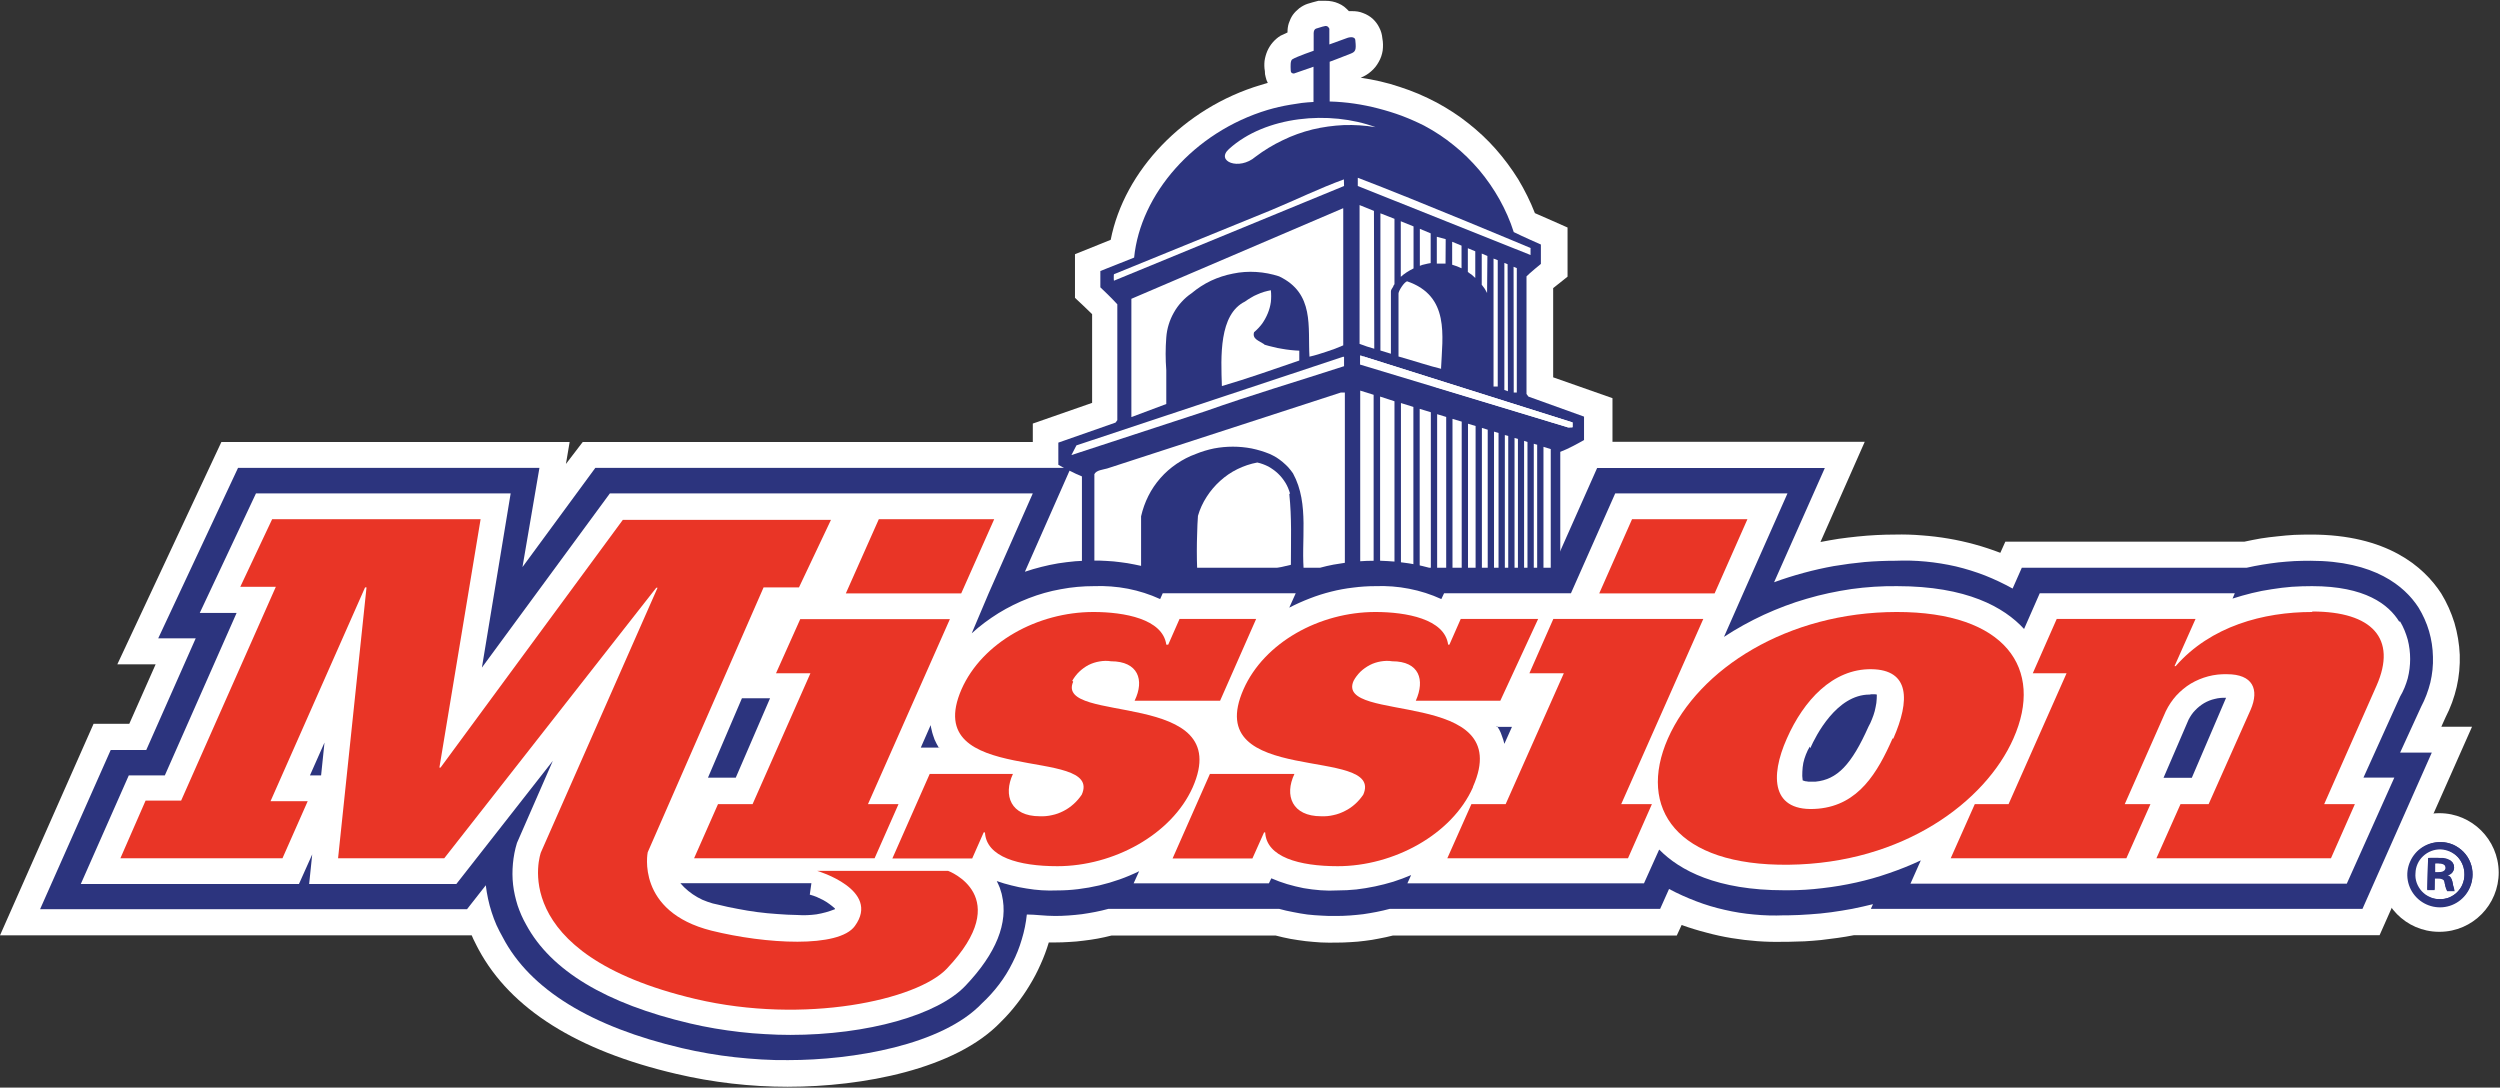 <svg version="1.2" xmlns="http://www.w3.org/2000/svg" viewBox="0 0 1547 673" width="1547" height="673">
	<rect x="0" y="0" width="1547" height="673" fill="#333333" stroke="none"/>
	<title>missinproduce-svg</title>
	<style>
		.s0 { fill: #ffffff } 
		.s1 { fill: #2c347e } 
		.s2 { fill: #e93526 } 
	</style>
	<path id="Layer" class="s0" d="m487.7 672.5q-8.7 0-17.5-0.5q-8.7-0.5-17.4-1.5q-8.7-1-17.3-2.5q-8.6-1.5-17.1-3.5c-61.3-14.3-102.4-40.2-122.2-76.9q-0.6-1-1.1-2.1q-0.6-1.1-1.1-2.2q-0.6-1.1-1.1-2.2q-0.5-1.1-1-2.3h-291.9l57.9-130.9h22.1l16.3-36.8h-23.7l64.4-137.6h215.5l-2.3 13.6l10.4-13.6h278.5v-11.4l36.7-12.8v-54.9l-5.6-5.4l-5-4.7v-27l22.1-8.9c8.4-42.8 45.3-81.6 92.8-95.8l4.4-1.3q-0.4-0.9-0.8-1.8q-0.3-0.8-0.5-1.8q-0.2-0.9-0.4-1.8q-0.1-0.9-0.1-1.9c-0.4-2.1-0.4-4.2-0.2-6.3c0.3-2.1 0.9-4.2 1.7-6.1c0.9-2 2-3.8 3.4-5.4c1.4-1.6 3-3 4.8-4.1l4.3-2c0-1.9 0.2-3.9 0.8-5.7c0.6-1.8 1.4-3.6 2.5-5.2c1.1-1.5 2.5-2.9 4-4.1c1.5-1.1 3.2-2.1 5-2.7c1.9-0.6 4.7-1.4 6.8-1.9h1.9h2.6q2.1 0 4.1 0.4q2 0.4 3.8 1.2q1.9 0.8 3.5 2q1.6 1.3 3 2.8h2.1c2.3 0 4.6 0.3 6.7 1.2c2.2 0.8 4.2 2 5.9 3.5c1.7 1.6 3.1 3.4 4.1 5.5c1.1 2.1 1.7 4.3 1.9 6.6c0.5 2.5 0.5 5.1 0.2 7.6c-0.4 2.5-1.2 4.9-2.5 7.1c-1.2 2.2-2.8 4.2-4.7 5.8c-1.9 1.7-4.1 3-6.4 3.9q6.1 0.9 12.2 2.3q6.1 1.4 12 3.4q5.9 1.9 11.6 4.3q5.8 2.5 11.3 5.4c6.8 3.7 13.4 7.9 19.5 12.8c6.1 4.8 11.8 10.1 17 16c5.1 5.8 9.8 12.1 13.9 18.7c4 6.7 7.5 13.7 10.3 20.9l10.5 4.6l9.7 4.3v30.4l-8.9 7.1v55.2l36.7 12.9v27h156.1l-27.4 62q5.7-1.1 11.4-2q5.8-0.8 11.6-1.4q5.8-0.6 11.6-0.9q5.8-0.3 11.6-0.3q8.3-0.2 16.6 0.5q8.3 0.6 16.5 2q8.2 1.4 16.2 3.6q8 2.2 15.8 5.2l3.1-6.9h147.9q5.1-1.1 10.2-2q5.1-0.8 10.3-1.3q5.2-0.6 10.3-0.9q5.2-0.2 10.4-0.2c47 0 69.8 19.8 80.6 36.4c3.5 5.7 6.2 11.8 8.2 18.2c1.9 6.5 3 13.1 3.3 19.8c0.2 6.7-0.4 13.4-1.9 19.9c-1.5 6.5-3.8 12.8-6.9 18.8l-2.6 5.8h19l-57.2 129h-325.2q-5.1 1-10.2 1.7q-5 0.7-10.2 1.3q-5.1 0.5-10.2 0.8q-5.2 0.2-10.3 0.3h-3q-8 0.2-16-0.4q-8-0.6-15.9-1.9q-7.9-1.3-15.6-3.4q-7.8-2-15.3-4.7l-3 6.5h-175.6q-4.3 1.1-8.7 1.9q-4.3 0.9-8.7 1.4q-4.4 0.6-8.8 0.8q-4.4 0.3-8.9 0.3q-4.7 0.1-9.5-0.1q-4.7-0.3-9.4-0.8q-4.8-0.6-9.4-1.4q-4.7-0.9-9.3-2.1h-101.4q-4.3 1.1-8.6 1.9q-4.4 0.8-8.8 1.3q-4.4 0.6-8.8 0.8q-4.4 0.3-8.8 0.3h-3.9q-2.1 7-5.1 13.6q-2.9 6.6-6.7 12.8q-3.7 6.2-8.2 11.9q-4.4 5.7-9.6 10.8c-28.1 29.5-86 40.2-131.7 40.2z" />
	<path id="Layer" class="s0" d="m1509 576.6c-20.2-0.2-36.4-16.7-36.3-36.9c0.2-20.2 16.6-36.5 36.8-36.5c20.1 0 36.5 16.3 36.7 36.5c0.1 20.2-16.1 36.7-36.3 36.9z" />
	<path id="Layer" fill-rule="evenodd" class="s1" d="m1517.6 545.7q0 0.6 0.2 1.2q0.1 0.6 0.2 1.2q0.2 0.6 0.4 1.2q0.2 0.6 0.4 1.2h-4.7q-0.3-0.6-0.5-1.2q-0.3-0.5-0.4-1.2q-0.2-0.6-0.4-1.2q-0.1-0.6-0.2-1.2c-0.3-2-1.4-3.1-3.9-3.1h-2.2v7.9h-4.5l0.5-19.6q0.9-0.1 1.9-0.1q0.9 0 1.9 0q0.9 0 1.9 0q0.9 0 1.8 0.1q0.9 0 1.8 0q0.8 0.1 1.7 0.3q0.8 0.2 1.6 0.6q0.8 0.3 1.5 0.8q0.5 0.4 0.9 0.9q0.4 0.4 0.6 1q0.3 0.6 0.4 1.2q0.1 0.6 0.1 1.2q-0.1 0.8-0.4 1.6q-0.4 0.8-0.9 1.4q-0.6 0.6-1.3 1q-0.8 0.4-1.6 0.6c2.2 0.6 2.8 2.5 3.2 4.2zm-4.1-8.2c0-1.9-1.3-3.1-4.1-3.1q-0.3-0.1-0.6-0.1q-0.3 0-0.7 0q-0.3 0-0.6 0q-0.3 0-0.6 0.1v5.5h2.2c2.5 0 4.4-0.5 4.4-2.4z" />
	<path id="Layer" fill-rule="evenodd" class="s1" d="m1518 522.7c2.4 1.1 4.6 2.6 6.4 4.5c1.8 1.8 3.2 4 4.2 6.5c1 2.4 1.4 5 1.4 7.6c-0.2 8-5.1 15-12.5 18c-7.5 2.9-15.9 1-21.5-4.7c-5.5-5.7-7.1-14.2-3.9-21.5c3.1-7.4 10.4-12.1 18.4-12c2.6 0 5.1 0.6 7.5 1.6zm-2.5 32.7c1.9-0.8 3.6-1.9 5-3.3c1.4-1.4 2.6-3.1 3.3-4.9c0.8-1.9 1.2-3.9 1.2-5.9c0.2-6.4-3.5-12.3-9.4-14.9c-5.9-2.6-12.7-1.3-17.3 3.2c-4.6 4.5-5.9 11.3-3.4 17.3c2.4 5.9 8.3 9.7 14.7 9.5c2 0.1 4-0.3 5.9-1z" />
	<path id="Layer" class="s0" d="m676.9 292.6l155.4-50.9v127.3l-155.4 13.4v-89.8z" />
	<path id="Layer" class="s1" d="m980.2 257.8v14.5q-1.8 1.1-3.6 2q-1.8 1-3.6 1.9q-1.9 1-3.7 1.8q-1.9 0.9-3.8 1.6v90.5l-125.5 4.9l-170.5 10.5v-90.7q-1.9-0.8-3.7-1.6q-1.9-0.9-3.7-1.8q-1.9-0.9-3.7-1.8q-1.8-1-3.5-2v-13.7l35.4-12.4l1.1-1.5v-71.7c-3.5-3.9-10.5-10.5-10.5-10.5v-10.1l20.9-8.3c3.9-39.1 36.8-77.6 82.7-91.4q3.4-1 6.9-1.8q3.5-0.8 7.1-1.4q3.5-0.6 7.1-1.1q3.6-0.4 7.2-0.6v-0.9v-20.9l-12.1 4.2q-0.4 0-0.8-0.1q-0.4-0.2-0.7-0.4q-0.3-0.3-0.4-0.7q-0.1-0.4-0.1-0.8c-0.1-2.6-0.3-6 1-6.8c2.7-1.7 13.2-5.3 13.2-5.3v-10.5c0 0-0.2-2.6 1.5-3.2q0.6-0.2 1.3-0.4q0.6-0.2 1.3-0.4q0.6-0.2 1.3-0.4q0.6-0.1 1.3-0.3q0.6-0.2 1.1-0.1q0.6 0.1 1.1 0.5q0.4 0.4 0.7 0.9q0.2 0.5 0.1 1.1c0 3.7 0 8.9 0 8.9l11.3-4.1c0 0 4.8-1.6 4.8 1.8c0.6 5.8 0.1 6.8-2.9 8c-6.2 2.5-13 5-13 5v24.6q7.6 0.2 15.2 1.3q7.5 1.1 14.8 3q7.4 1.9 14.5 4.5q7.1 2.7 13.9 6.1c6.5 3.5 12.7 7.5 18.4 12.2c5.8 4.6 11 9.8 15.8 15.4c4.7 5.6 8.9 11.7 12.5 18.1c3.6 6.5 6.6 13.2 8.8 20.2c5.6 2.8 16.8 7.7 16.8 7.7v12c0 0-7 5.7-8.9 7.7v72.8l1.2 1.6z" />
	<path id="Layer" fill-rule="evenodd" class="s0" d="m832.2 242.9v127.1l-155 14.4v-91c1.3-2.5 5.1-2.7 7.9-3.5l144.6-47zm-25.2 112.8c-2.3-20.9 3.6-43.6-6.9-62.8q-1.3-1.9-2.9-3.7q-1.6-1.7-3.5-3.3q-1.8-1.5-3.8-2.8q-2-1.2-4.2-2.2q-5.4-2.2-11.2-3.4q-5.8-1.1-11.6-1.1q-5.9 0-11.7 1.1q-5.8 1.2-11.2 3.4c-4.2 1.5-8.2 3.6-11.9 6.1c-3.7 2.5-7.1 5.5-10 8.8c-3 3.4-5.5 7.1-7.5 11.1c-2 4-3.5 8.2-4.5 12.6v57.6c0.1 1.4 1.5 1.4 2.1 1.4l86.8-19.7l10.5-1.6z" />
	<path id="Layer" class="s0" d="m797.8 305.5c1.6 15.1 1 28.9 1 44l-57.5 13.3q-0.4-5.4-0.5-10.9q-0.2-5.4-0.2-10.9q0-5.5 0.2-10.9q0.1-5.5 0.5-10.9c1.2-4.2 3-8.1 5.4-11.8c2.3-3.6 5.1-6.9 8.3-9.8c3.2-2.9 6.8-5.4 10.7-7.3c3.9-1.9 8-3.3 12.3-4.1c2.4 0.5 4.7 1.4 6.9 2.5c2.1 1.2 4.1 2.6 5.9 4.3c1.8 1.7 3.3 3.6 4.6 5.7c1.3 2.1 2.2 4.4 2.9 6.8" />
	<path id="Layer" class="s0" d="m947.1 153.7v4.1l-106.9-42.7v-5.1c36.3 13.8 107 43.5 107 43.5" />
	<path id="Layer" class="s0" d="m831.7 115.1l-142.4 58.6q0-0.5-0.1-1q0-0.5 0-1q0-0.5 0-1q0.1-0.5 0.1-1l97.6-39.8c14.9-6.2 29.6-13.4 44.7-18.9z" />
	<path id="Layer" class="s0" d="m912.9 172q-0.5-0.5-1.1-1q-0.5-0.5-1.1-1q-0.6-0.4-1.2-0.8q-0.6-0.5-1.2-0.9v-14.7l4.6 1.9z" />
	<path id="Layer" class="s0" d="m920.2 181.3q-0.3-0.7-0.7-1.3q-0.4-0.7-0.8-1.4q-0.4-0.6-0.9-1.2q-0.4-0.6-0.9-1.2v-19.3l3.5 1.5z" />
	<path id="Layer" class="s0" d="m874.7 166.1q-1 0.5-2.1 1.1q-1 0.6-2 1.2q-1 0.7-2 1.4q-0.9 0.7-1.8 1.5v-34.4l7.9 3.2z" />
	<path id="Layer" class="s0" d="m904.4 166q-0.7-0.3-1.4-0.6q-0.7-0.3-1.4-0.6q-0.8-0.3-1.5-0.5q-0.8-0.3-1.5-0.5v-14.2l5.8 2.4z" />
	<path id="Layer" class="s0" d="m933.1 242.1l-2.2-0.8v-78.6l2 0.8z" />
	<path id="Layer" class="s0" d="m862.9 175.8q-0.1 0.2-0.2 0.4q-0.2 0.2-0.3 0.4q-0.1 0.2-0.2 0.4q-0.1 0.2-0.1 0.4c-0.6 1-1.4 1.9-1.4 2.9v38.6l-6.5-2v-84.9l8.7 3.4z" />
	<path id="Layer" class="s0" d="m926.8 239.2h-1.7h-0.9v-79.2l2.6 1z" />
	<path id="Layer" class="s0" d="m936.6 165.1l2 0.8v77h-1.9z" />
	<path id="Layer" class="s0" d="m850.4 215.8c-3-0.8-5.9-1.8-9.1-3v-85.9l8.9 3.6z" />
	<path id="Layer" class="s0" d="m894.5 163.1h-2.5h-2.9v-16.6l5.5 1.5z" />
	<path id="Layer" class="s0" d="m885.3 162.8q-0.9 0.1-1.7 0.3q-0.9 0.2-1.7 0.4q-0.8 0.2-1.7 0.4q-0.8 0.3-1.6 0.6v-22.9l6.7 2.8z" />
	<path id="Layer" class="s0" d="m831.2 128.9v84.8q-2.5 1.1-5.1 2.1q-2.6 0.9-5.2 1.8q-2.6 0.9-5.3 1.7q-2.6 0.8-5.3 1.4c-1.1-18.3 3.3-39.2-18.8-49.7c-4.6-1.5-9.3-2.4-14.1-2.7c-4.8-0.3-9.7 0-14.4 1c-4.7 0.9-9.3 2.4-13.6 4.4c-4.4 2.1-8.4 4.7-12.1 7.8q-3.4 2.3-6.1 5.3q-2.8 3-4.8 6.6q-2 3.5-3.2 7.4q-1.2 3.9-1.5 8q-0.2 2.5-0.3 5.1q-0.1 2.5-0.1 5.1q0 2.5 0.1 5q0.1 2.6 0.3 5.1c0 6.9 0 20.9 0 20.9l-21.6 8.1v-73.2l130.9-56z" />
	<path id="Layer" class="s0" d="m782.5 213.3q2.6 0.8 5.3 1.4q2.6 0.7 5.3 1.1q2.7 0.5 5.5 0.8q2.7 0.3 5.4 0.4v6.1c-15.8 5.4-31.8 11.1-47.9 15.8c-0.6-18.1-1.9-44.3 14.3-52.3q1.8-1.3 3.7-2.4q1.9-1.2 3.9-2q2-0.9 4.2-1.6q2.1-0.6 4.2-1q0.4 3.7 0 7.3q-0.5 3.6-1.9 7q-1.4 3.4-3.5 6.4q-2.2 2.9-5 5.3c-1.2 4.2 3 5.2 6.1 7.3" />
	<path id="Layer" class="s0" d="m892.1 228.3c-6.9-1.6-18.4-5.4-26.7-7.7v-39c0-1.6 3.6-7.3 5.4-7.5c26.4 9.1 21.8 33.7 20.9 54.2" />
	<path id="Layer" class="s0" d="m973.1 264.4l-2.7 0.1l-128.8-38.9v-5.7l131.5 41.5v3z" />
	<path id="Layer" class="s0" d="m841.6 219.9l131.5 41.5v3l-2.7 0.1l-81.5-24.8" />
	<path id="Layer" class="s0" d="m760.5 92.2c-8.5 7.6 6.2 13.6 16.4 4.8c5.3-4 10.9-7.4 16.8-10.2c5.9-2.9 12.1-5.1 18.5-6.7c6.3-1.5 12.8-2.4 19.4-2.7c6.6-0.2 13.1 0.2 19.6 1.3c-28.4-10.5-68.1-7-90.7 13.5z" />
	<path id="Layer" class="s0" d="m939.3 366.3h1v1.5l-98.6 1.2v-127.3l8.3 2.6v122h4v-120.9l8.9 2.9v118h4v-116.9l7.7 2.4v114.5h3.9v-113.3l6.9 2.1v111.2h3.9v-110l5.6 1.7v108.3h3.9v-107.1l5.7 1.7v105.4h3.9v-104.1l4.7 1.4v102.7h3.9v-101.5l3.6 1.1v100.4h3.9v-99.2l2.8 0.8v98.4h3.9v-97.1l2.1 0.6v96.5h3.9v-95.3l2.1 0.6v94.7z" />
	<path id="Layer" class="s0" d="m945.2 366.3h1.6v1.5h-5.2v-1.5h1.5v-93.5l2.1 0.7v92.8z" />
	<path id="Layer" class="s0" d="m955.1 276.5l4.5 1.4v89.7l-11.6 0.2v-1.5h1.1v-91.7l2.1 0.6v91.1h3.9v-89.8z" />
	<path id="Layer" class="s0" d="m831.7 226.6c-28.6 9.3-57.7 17.9-85.9 27.9l-82.8 27.1l3.1-6l44.2-14.7l120.7-40.1h0.7z" />
	<path id="Layer" class="s1" d="m1485.2 465.7h19.6l-42.9 96.7h-304.2l1.3-2.9q-6.4 1.6-12.9 2.9q-6.5 1.2-13 2.1q-6.6 0.9-13.2 1.3q-6.6 0.5-13.2 0.6h-2.8q-9.2 0.4-18.5-0.5q-9.2-0.8-18.2-2.9q-9-2-17.6-5.3q-8.7-3.3-16.8-7.6l-5.5 12.3h-167.3q-4.1 1.1-8.2 1.9q-4.1 0.8-8.2 1.4q-4.2 0.5-8.3 0.8q-4.2 0.3-8.4 0.3q-4.5 0.1-8.9-0.2q-4.5-0.2-9-0.7q-4.4-0.6-8.8-1.5q-4.4-0.8-8.7-2h-105.6q-4 1.1-8.1 1.9q-4.1 0.8-8.3 1.4q-4.1 0.5-8.3 0.8q-4.1 0.3-8.3 0.3c-6.4 0-12.2-0.9-17.5-0.9q-0.8 7.8-3.1 15.3q-2.2 7.6-5.8 14.6q-3.5 7.1-8.3 13.4q-4.7 6.2-10.5 11.6c-24.7 26-80 35.2-120 35.2q-8.2 0.1-16.5-0.4q-8.3-0.5-16.5-1.4q-8.2-0.9-16.3-2.3q-8.2-1.4-16.3-3.3c-56-13.1-94.1-36.2-111-68.6q-2.1-3.7-3.9-7.6q-1.7-3.9-3-8q-1.3-4-2.2-8.2q-0.9-4.2-1.4-8.4l-11.6 14.8h-264.2l43.7-98.5h22l30.6-69.1h-23.2l49.4-105.5h186.5l-10.5 61.4l45.1-61.4h294.2l-27.3 61.8l-1.1 2.5q5-1.7 10.2-3q5.1-1.3 10.4-2.2q5.2-0.8 10.6-1.3q5.3-0.4 10.6-0.4q4.4-0.1 8.7 0.2q4.4 0.2 8.7 0.8q4.3 0.5 8.6 1.4q4.3 0.8 8.5 2h106.4q4-1.1 8.2-1.9q4.1-0.7 8.2-1.3q4.2-0.5 8.4-0.8q4.1-0.3 8.3-0.3q4.4-0.1 8.7 0.2q4.3 0.2 8.6 0.8q4.3 0.5 8.6 1.3q4.3 0.9 8.4 2h76.6l27.4-61.7h140.9l-31.4 70.7q9-3.3 18.3-5.8q9.2-2.5 18.6-4.2q9.5-1.6 19-2.5q9.5-0.8 19.1-0.8q9.5-0.4 18.9 0.5q9.4 0.9 18.6 3q9.2 2.2 18 5.6q8.8 3.5 17.1 8.1l5.7-12.9h139.2q4.8-1.1 9.7-1.9q4.9-0.8 9.9-1.4q4.9-0.5 9.9-0.8q4.9-0.2 9.9-0.2c39.7 0 58.4 15.8 66.9 29c2.8 4.6 5 9.5 6.5 14.6c1.5 5.2 2.3 10.5 2.4 15.8c0.2 5.4-0.4 10.7-1.6 15.9c-1.3 5.2-3.2 10.3-5.7 15z" />
	<path id="Layer" fill-rule="evenodd" class="s0" d="m1485.2 384.6c2.1 3.5 3.6 7.3 4.7 11.2c1 3.9 1.5 7.9 1.5 12c0 4-0.5 8.1-1.5 12c-1.1 3.9-2.6 7.7-4.7 11.2l-22.7 50.2h19.1l-29.4 65.6h-270l6.4-14.4q-9.6 4.5-19.6 7.9q-10 3.5-20.4 5.8q-10.3 2.3-20.9 3.5q-10.5 1.3-21.1 1.3h-2.6c-41.5 0-64.5-12.2-77.3-25.2l-9.4 20.9h-146.4l2.3-5.1q-5.4 2.3-11 4.1q-5.6 1.7-11.3 2.9q-5.7 1.2-11.6 1.9q-5.8 0.6-11.6 0.6q-5.3 0.3-10.5-0.1q-5.3-0.4-10.5-1.3q-5.1-1-10.2-2.5q-5-1.5-9.8-3.6l-1.5 3.1h-83.7l3.4-7.5q-5.9 2.9-12.1 5.1q-6.2 2.2-12.6 3.7q-6.4 1.5-13 2.3q-6.5 0.8-13.1 0.8q-4.7 0.2-9.5-0.1q-4.7-0.3-9.4-1.1q-4.7-0.7-9.3-1.9q-4.6-1.1-9.1-2.7q0.5 1 1 2.1q0.5 1 0.9 2.1q0.4 1.1 0.7 2.3q0.4 1.1 0.6 2.2c4 17.2-3.5 36-22.5 56c-17.1 18.2-60.7 30.5-108.5 30.5q-7.8 0-15.7-0.5q-7.8-0.4-15.5-1.3q-7.8-0.9-15.5-2.2q-7.7-1.3-15.3-3.1c-52-12.2-86.1-32.7-101.4-61.1c-2.2-3.8-3.9-7.8-5.3-11.9c-1.3-4.2-2.3-8.4-2.8-12.8c-0.5-4.3-0.5-8.7-0.1-13.1c0.4-4.3 1.2-8.6 2.5-12.8l22.2-50.8l-59.7 76.2h-91.1l1.9-18.3l-8.2 18.3h-135l29.7-67.2h22.3l44.4-100.5h-22.8l34.8-74h157.6l-17.8 107.8l79.2-107.8h261.7l-27.3 61.8l-10.5 24.8c5.1-4.7 10.7-8.8 16.6-12.5c5.9-3.6 12.1-6.7 18.6-9.2c6.4-2.5 13.1-4.4 19.9-5.6c6.8-1.3 13.7-1.9 20.6-1.9q5.3-0.2 10.5 0.2q5.3 0.4 10.5 1.4q5.1 1 10.1 2.6q5 1.6 9.8 3.8l1.6-3.6h82.3l-4 8.9q6.2-3.2 12.7-5.7q6.4-2.5 13.2-4.2q6.7-1.7 13.6-2.5q6.9-0.9 13.8-0.9q5.2-0.2 10.5 0.2q5.2 0.4 10.3 1.4q5.2 1 10.2 2.6q5 1.6 9.8 3.8l1.7-3.6h78.5l27.4-61.8h106.6l-27.4 61.8l-11.9 27c7.9-5.2 16.1-9.7 24.7-13.7c8.6-3.9 17.4-7.3 26.5-9.9c9.1-2.7 18.3-4.6 27.6-6c9.4-1.3 18.8-1.9 28.3-1.8c43.1 0 66.2 13 78.6 26.5l9.7-22.1h120.7l-1.4 3.3q5.9-1.9 12-3.4q6.1-1.5 12.3-2.4q6.2-1 12.4-1.5q6.3-0.4 12.5-0.4c33 0 47.4 11.4 53.9 21.9m-558.5 65.2h0.6q0 0 0 0q-0.2-0.3-0.4-0.6zm0.6 0q0.2 0.2 0.3 0.5q0.2 0.2 0.3 0.5q0.2 0.3 0.4 0.6q0.5 1 1 2.1q0.4 1.1 0.8 2.2q0.5 1.2 0.8 2.3q0.3 1.1 0.6 2.3l4.7-10.5zm-410.1 112.3q-1.7-1.5-3.5-2.8q-1.8-1.3-3.8-2.4q-1.9-1-4-1.9q-2-0.8-4.2-1.4l1-7.1h-81.1q2.2 2.6 4.9 4.8q2.7 2.2 5.7 3.9q2.9 1.7 6.2 2.8q3.2 1.2 6.6 1.8q6 1.5 12.1 2.6q6.1 1.2 12.2 2q6.1 0.8 12.3 1.2q6.2 0.5 12.4 0.6q2.9 0.2 5.9 0.1q3-0.1 5.9-0.5q3-0.5 5.9-1.3q2.8-0.8 5.6-1.9zm-61.3-80.9l21.2-49.1h-17.4l-21 49.1zm125.9-18.6h-0.3l0.3 0.4zm-0.3 0l-1.3-2.3q-0.7-1.3-1.3-2.7q-0.6-1.5-1-2.9q-0.5-1.5-0.8-3q-0.4-1.5-0.6-3l-6.1 13.9zm539-0.6q-1.4 2.3-2.4 4.9q-1 2.5-1.6 5.2q-0.5 2.7-0.6 5.4q-0.2 2.7 0.2 5.4q0.6 0.2 1.2 0.4q0.5 0.2 1.2 0.2q0.6 0.1 1.2 0.2q0.6 0 1.2 0h3.1c13.5-1.3 22.3-10.5 32.8-34q1.3-2.3 2.2-4.7q1-2.4 1.7-5q0.6-2.5 1-5q0.3-2.6 0.3-5.2q-0.6-0.1-1.1-0.2q-0.6 0-1.1 0q-0.6 0-1.2 0q-0.5 0.1-1.1 0.2c-20.4 0-33.3 25.5-36.7 33.2zm218.9 19.3h17.5l21.2-49.5c-2.4-0.1-4.7 0.1-7 0.7c-2.3 0.5-4.5 1.4-6.6 2.6c-2 1.2-3.9 2.7-5.5 4.4c-1.7 1.7-3 3.7-4.1 5.8zm-1138-21.8l-9 20.3h6.9z" />
	<path id="Layer" class="s2" d="m1430.9 378.4c36.9 0 52.6 16.7 39.7 45.9l-32.4 73.3h19l-14.8 33.5h-108l14.9-33.5h17.4l26-58.4c5.5-12.7 1.3-22-14.6-22c-3.9-0.1-7.8 0.3-11.6 1.3c-3.8 1-7.4 2.5-10.8 4.5c-3.3 2-6.3 4.5-9 7.4c-2.6 2.9-4.8 6.2-6.5 9.7l-25.4 57.5h15.9l-14.9 33.5h-108.7l14.9-33.5h20.9l35.9-81h-20.9l14.8-33.6h85.9l-13 29.2h0.7c21.7-24.8 54.4-33.5 84.4-33.5" />
	<path id="Layer" class="s2" d="m585.9 599.4c-18.5 19.5-88 34.6-155.4 18.8c-118.7-28-95.8-90.7-95.8-90.7l72.2-163.8h-0.8l-131.2 167.4h-65.7l17.6-167.6h-0.9l-58.5 132.3h23l-15.6 35.3h-100.3l15.6-35.7h22l58.6-132.3h-22l19.7-41.8h129l-25.5 153.7h0.7l112.8-153.3h128.8l-19.8 41.8h-21.9l-71.7 163.9c0 0-7.5 36.7 39.5 48.5c33.5 8.3 78.8 10.9 88.7-2.9c16.3-22.4-23.3-34.1-23.3-34.1h81c0.1 0 41.8 15.6-0.8 60.5z" />
	<path id="Layer" class="s2" d="m615.2 321.3l-20.4 45.9h-71.4l20.4-45.9h71.4z" />
	<path id="Layer" class="s2" d="m495.2 383.1h92.6l-50.7 114.5h18.9l-14.8 33.5h-111.7l14.8-33.5h21.4l35.8-81h-21.3l15-33.5z" />
	<path id="Layer" class="s2" d="m664.1 421.8c-11.8 26.7 101.1 4 73.9 65.5c-13.1 29.2-49 48.7-83.7 48.7c-23.9 0-44-5.7-44.8-20.9h-0.8l-7.1 16.1h-49.4l23.1-52.3h51.5c-6.2 13.4-1.3 26.2 16.6 26.2c2.5 0.1 5.1-0.1 7.6-0.7c2.5-0.5 4.9-1.4 7.2-2.6c2.2-1.1 4.3-2.6 6.2-4.3c1.9-1.7 3.6-3.7 5-5.8c13.6-30.5-100.9-4.3-74.4-65.2c12.8-28.9 47-47.8 81.6-47.8c19.1 0 42.9 4.3 45.1 20.2h1.2l7-15.9h47.4l-22.3 50.6h-52.9c6.3-12.9 2.1-24.4-14.6-24.4c-2.4-0.4-4.8-0.3-7.1 0.1c-2.4 0.4-4.6 1.1-6.8 2.2c-2.1 1.1-4 2.5-5.7 4.1c-1.8 1.7-3.2 3.6-4.4 5.7" />
	<path id="Layer" class="s2" d="m911.4 487.3c-13 29.1-49 48.7-83.6 48.7c-24 0-44.1-5.7-44.9-20.9h-0.7l-7.2 16.1h-49.4l23.1-52.3h52.3c-6.4 13.4-1.4 26.2 16.5 26.2c2.6 0.1 5.1-0.1 7.6-0.7c2.5-0.5 4.9-1.4 7.2-2.6c2.3-1.1 4.4-2.6 6.3-4.3c1.9-1.7 3.6-3.7 5-5.8c13.4-30.5-101-4.3-74.1-65.2c12.8-28.9 47-47.8 81.6-47.8c19 0 42.9 4.3 45 20.2h0.8l7-15.9h47.9l-23.4 50.6h-52.3c5.8-12.9 2.2-24.4-14.6-24.4c-2.3-0.4-4.7-0.3-7.1 0.1c-2.3 0.4-4.6 1.1-6.7 2.2c-2.1 1.1-4.1 2.5-5.8 4.1c-1.7 1.7-3.2 3.6-4.3 5.7c-11.9 26.7 101.1 4 73.9 65.5" />
	<path id="Layer" class="s2" d="m1081.3 321.3l-20.3 45.9h-71.4l20.3-45.9h71.4z" />
	<path id="Layer" class="s2" d="m1054 383l-50.8 114.6h19l-14.8 33.5h-111.8l14.9-33.5h21.2l36-81h-21.3l14.8-33.6h92.8z" />
	<path id="Layer" fill-rule="evenodd" class="s2" d="m1106.8 535.1c-69.3 0.8-93.7-34.9-74.7-78.1c19.1-43.2 74-78.2 141.5-78.3c67.4-0.1 91.5 35.1 72.3 78.3c-17.2 39-68.1 77.3-139.1 78.1zm64.8-78.1c10.4-23.7 10.2-42.6-13.6-42.9c-23.9-0.3-41.9 19.3-52.3 42.9c-10.5 23.5-9.7 46.1 19.5 43.4c25-2.3 36.7-22.5 45.9-43.4z" />
	<path id="Layer" class="s0" d="m651.5 489.9c0 2.9-3.5 5.3-8 5.3c-4.5 0-8-2.4-8-5.3c0-2.9 3.6-5.4 8-5.4c4.4 0 8 2.4 8 5.4z" />
	<path id="Layer" class="s0" d="m825.4 489.9c0 2.9-3.6 5.3-8 5.3c-4.4 0-7.9-2.4-7.9-5.3c0-2.9 3.5-5.4 7.9-5.4c4.4 0 8 2.4 8 5.4z" />
	<path id="Layer" fill-rule="evenodd" class="s1" d="m1530 541.3c0 8.2-5 15.6-12.6 18.7c-7.6 3.1-16.4 1.2-22.1-4.7c-5.7-5.9-7.3-14.7-3.9-22.2c3.3-7.5 10.8-12.3 19.1-12c2.6 0 5.1 0.6 7.5 1.6c2.4 1.1 4.6 2.6 6.4 4.4c1.8 1.9 3.3 4.1 4.2 6.5c1 2.5 1.5 5.1 1.4 7.7zm-35.3-1c-0.2 2.1 0.1 4.1 0.8 6.1c0.7 1.9 1.8 3.7 3.2 5.2c1.4 1.5 3.1 2.7 5 3.5c1.8 0.9 3.9 1.3 5.9 1.3c2 0.1 4-0.3 5.9-1c1.9-0.8 3.6-1.9 5-3.3c1.4-1.4 2.6-3.1 3.3-4.9c0.8-1.9 1.2-3.9 1.2-5.9c0.1-4-1.4-7.9-4.1-10.9c-2.8-2.9-6.6-4.6-10.6-4.8c-4-0.1-7.9 1.4-10.9 4.2c-2.9 2.7-4.6 6.5-4.7 10.5zm11.8 10.5h-4.5l0.5-19.6q0.9 0 1.9-0.1q0.9 0 1.9 0q0.9 0 1.9 0q0.9 0.1 1.8 0.1q0.9 0 1.8 0q0.8 0.1 1.7 0.3q0.8 0.2 1.6 0.6q0.8 0.3 1.5 0.8q0.5 0.4 0.9 0.9q0.4 0.5 0.6 1q0.3 0.6 0.4 1.2q0.1 0.6 0.1 1.2q-0.1 0.8-0.4 1.6q-0.4 0.8-0.9 1.4q-0.6 0.6-1.3 1q-0.8 0.4-1.6 0.6c1.9 0.6 2.8 2.2 3.4 4.9q0.1 0.6 0.2 1.2q0.1 0.7 0.3 1.3q0.1 0.6 0.3 1.2q0.2 0.6 0.4 1.1h-4.7q-0.3-0.5-0.5-1.1q-0.3-0.6-0.4-1.2q-0.2-0.6-0.3-1.2q-0.2-0.7-0.2-1.3c0-2-1.5-3-4-3h-2.2zm0-11.1h2.2c2.5 0 4.5-0.7 4.6-2.7q0.1-3-4.1-3.2q-0.3 0-0.6 0q-0.3 0-0.7 0q-0.3 0-0.6 0q-0.3 0-0.6 0z" />
</svg>
